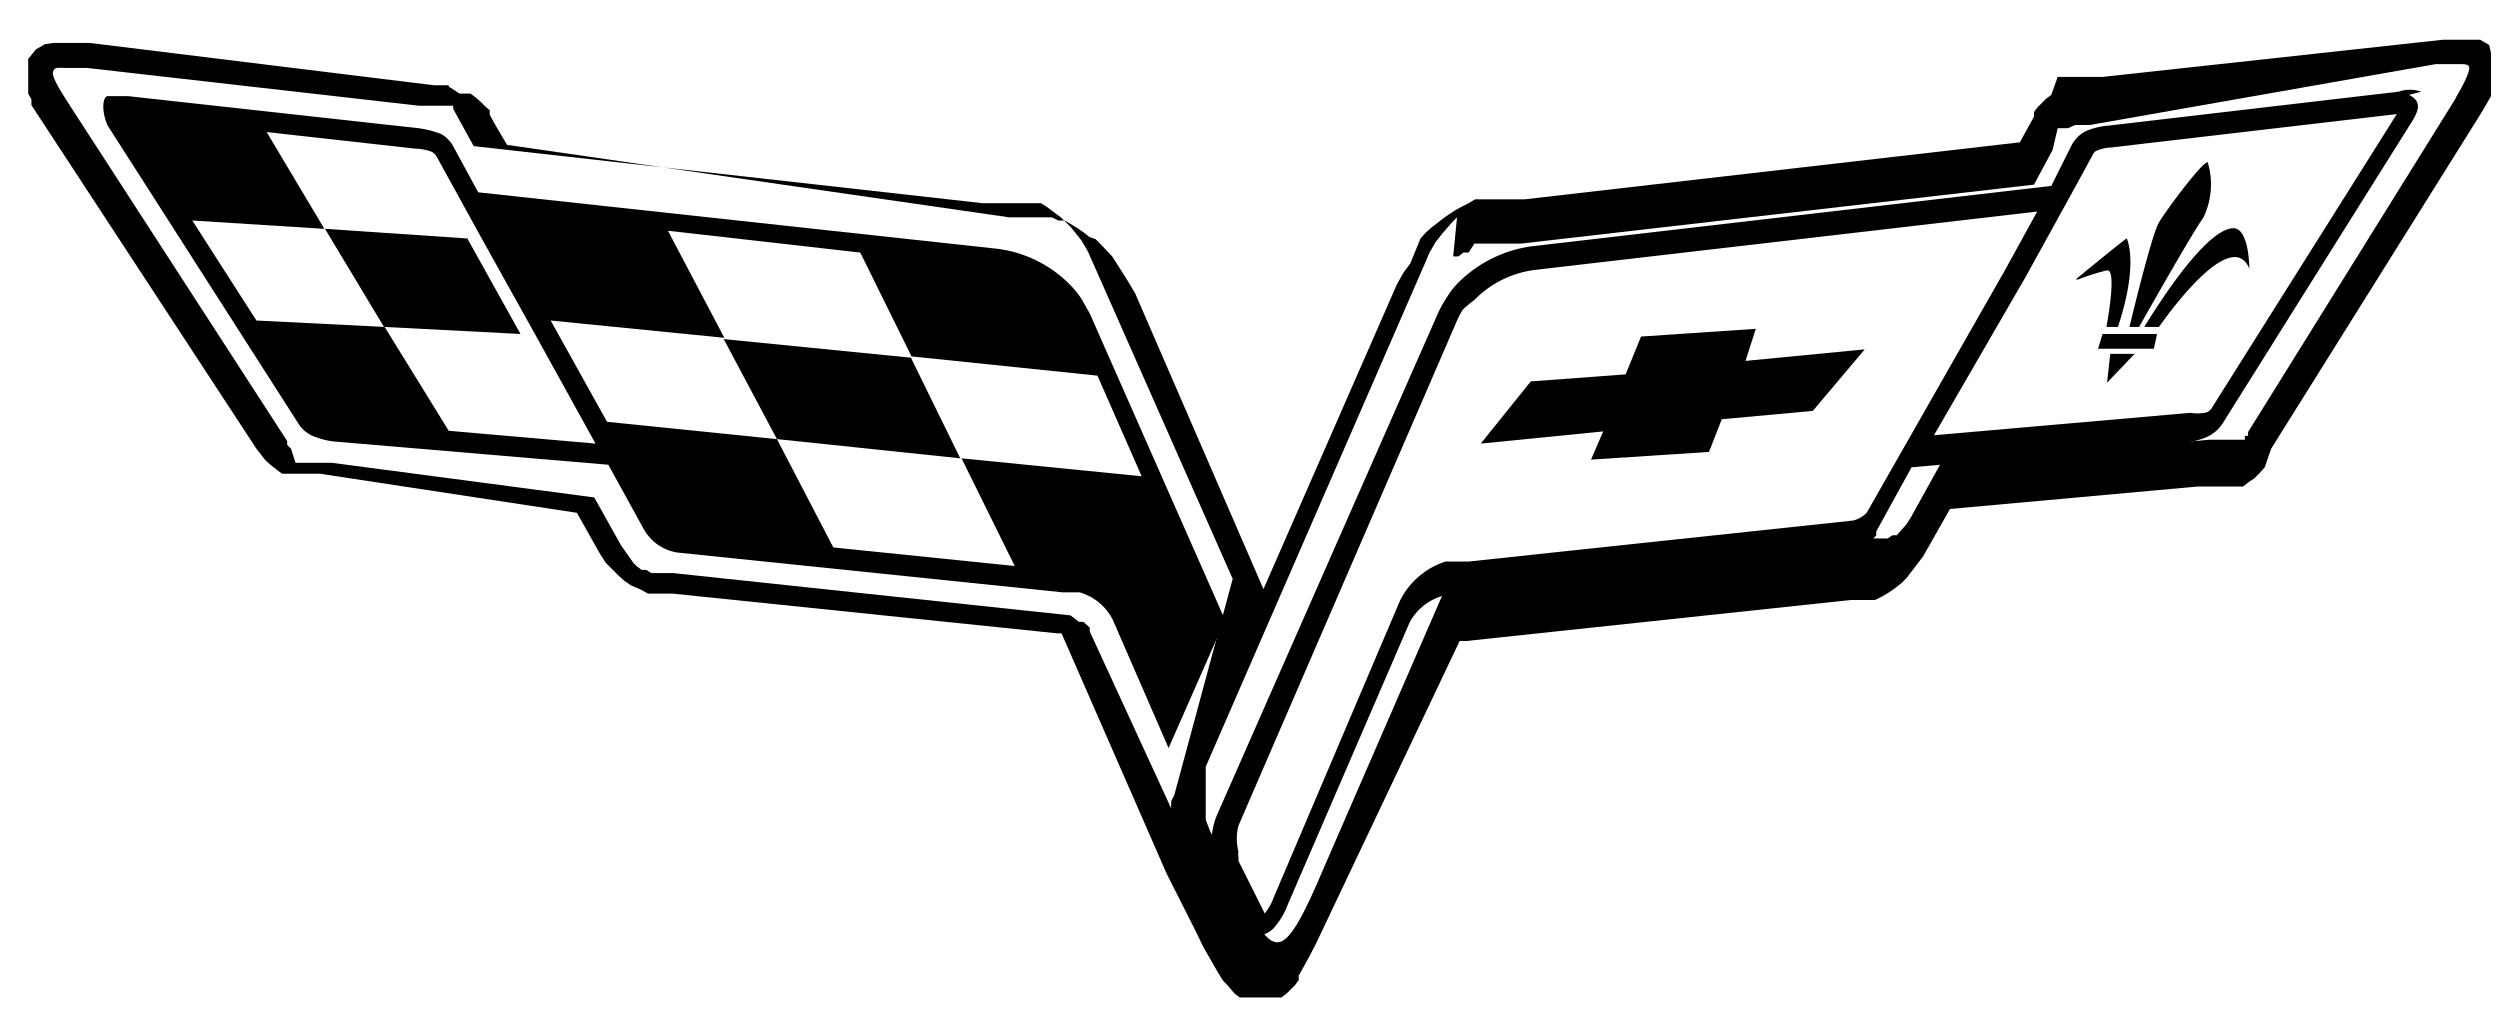 <svg id="corvete" data-name="Слой 1" xmlns="http://www.w3.org/2000/svg" viewBox="0 0 39 16"><title>corvette</title><polygon points="7.29 3.72 5.07 3.57 5.99 5.1 8.12 5.21 7.29 3.72"/><polygon points="11.29 5.29 12.12 6.85 14.98 7.15 14.21 5.58 11.29 5.29"/><path d="M17,4.89h0l-.13-.23a1.56,1.56,0,0,0-.16-.2,1.93,1.93,0,0,0-1.16-.58L7.46,3,7.08,2.3a.5.5,0,0,0-.2-.21A1.52,1.52,0,0,0,6.53,2L2,1.5H2c-.15,0-.25,0-.32,0s-.11.21,0,.46L4.65,6.6a.5.5,0,0,0,.28.22,1.16,1.16,0,0,0,.31.07l4.25.36.55,1h0l.05.08.06.07a.72.72,0,0,0,.42.22l6,.62h0l.13,0,.14,0a.84.84,0,0,1,.52.43l.87,2,.88-2ZM7,6.72,6,5.1,4,5,3,3.44l2.06.13L4.16,2.06l2.33.26a.74.74,0,0,1,.25.05.23.23,0,0,1,.07.07l.71,1.29.83,1.49.94,1.7Zm8,.43.83,1.68L13,8.54l-.88-1.69L9.47,6.58,8.59,5l2.71.27-.88-1.67,3,.34.8,1.62,2.9.3.69,1.57Z"/><path d="M33.37,5.1s.84-1.49,1-1.7a1.19,1.19,0,0,0,.07-.87c-.09,0-.64.74-.76.94s-.46,1.63-.46,1.63Z"/><path d="M32.42,4.36a3.16,3.16,0,0,1,.44-.14c.18-.06,0,.88,0,.88h.18c.33-1,.14-1.36.14-1.38s-.8.64-.8.64"/><path d="M33.45,5.1h.23s1.11-1.62,1.41-.91c0,0,0-.63-.25-.63S34.13,4,33.45,5.1"/><polygon points="32.73 5.44 33.6 5.44 33.65 5.21 32.8 5.21 32.73 5.44"/><polygon points="32.87 5.97 33.3 5.52 32.92 5.52 32.87 5.97"/><path d="M37.77,1.43a.53.53,0,0,0-.35,0l-4.53.53a1.09,1.09,0,0,0-.36.09.53.53,0,0,0-.21.21L32,2.9l-8.09.94a2,2,0,0,0-1.18.59,1.16,1.16,0,0,0-.16.21,1.71,1.71,0,0,0-.13.23L19,12.68a1.11,1.11,0,0,0-.09.62l0,.12a.61.61,0,0,0,0,.12l.41.84a.47.47,0,0,0,.12.15.3.3,0,0,0,.19.07h0a.45.45,0,0,0,.23-.11,1.19,1.19,0,0,0,.23-.38l1.9-4.4a.85.85,0,0,1,.5-.41l.13,0,.14,0,6-.65a.73.73,0,0,0,.45-.23l.06-.07h0l0-.06.55-1,4.24-.38a1.41,1.41,0,0,0,.31-.07.58.58,0,0,0,.3-.23l2.91-4.64c.15-.23.22-.38,0-.49M29.12,8l0,0h0v0l0,0a.45.45,0,0,1-.21.12l-6,.64-.18,0-.18,0a1.21,1.21,0,0,0-.71.61L19.87,14a.87.87,0,0,1-.14.25l-.41-.82h0l0-.07a.15.15,0,0,1,0-.07.83.83,0,0,1,0-.41L22.73,5a1.4,1.4,0,0,1,.09-.17A1.83,1.83,0,0,1,23,4.68a1.6,1.6,0,0,1,.95-.47l7.83-.91-.5.91ZM34.5,6.37a.15.15,0,0,1-.11.07.65.65,0,0,1-.22,0l-4,.35L31.6,4.32l.81-1.47h0l.24-.44a.11.11,0,0,1,.06-.06.66.66,0,0,1,.23-.05l4.45-.52Z"/><polygon points="27.39 5.13 25.6 5.25 25.36 5.84 23.88 5.95 23.1 6.92 25.01 6.73 24.82 7.17 26.66 7.05 26.86 6.54 28.28 6.41 29.09 5.45 27.23 5.63 27.39 5.13"/><path d="M38.83.7,38.69.62l-.13,0h-.45L32.8,1.2h-.08l-.15,0-.15,0-.07,0-.08,0-.08,0-.09,0L32,1.48l-.08.06-.07.07-.07.07-.05.07,0,.07-.22.4-7.73.89-.1,0h-.12l-.11,0-.11,0-.11,0-.11,0-.11,0-.1.06-.1.05-.11.06-.09.06-.1.07-.09.07-.09.07-.09.08-.08.09,0,0L22,4.11l-.11.15-.1.18L19.71,9.19l-2-4.61v0l-.1-.17-.1-.16L17.35,4l-.18-.19-.08-.08L17,3.7l-.09-.07-.1-.07-.1-.06-.1-.06-.1,0-.1-.05-.11,0-.11,0-.11,0-.11,0-.11,0-.12,0L7.91,2.26l-.2-.34-.07-.13,0-.07-.07-.06-.07-.07-.08-.07-.08-.06-.09,0-.08,0L7,1.35,7,1.33l-.08,0-.15,0L1.4.67l-.24,0H.83L.7.69.56.77.44.92l0,.18v.15l0,.12,0,.09.05.09,0,.09L4,7l.07.09.07.09.09.08.09.07.08.06.09,0,.09,0,.08,0,.07,0,.14,0,.12,0L9,8l.36.64,0,0,.09.14.2.2.09.08.1.07L10,9.2l.11.06.12,0,.14,0,.12,0,6,.62h0v0h0v0h0v0h0l0,0v0h0l.07,0,1.64,3.75.46.91.11.23.16.28.1.17.05.08.06.06.06.07.06.07.08.06.09,0,.11,0h.24l.11,0,.1,0,.08-.06.07-.07.06-.06.06-.08,0-.07.05-.09.1-.18.11-.21L22.77,10l.1,0v0l0,0h0v0l0,0h0v0l0,0h0v0l6-.64.12,0,.14,0,.12,0,.12-.06.1-.06.1-.07.1-.08.07-.07,0,0L30,8.68l.42-.74,3.86-.35h0l.18,0,.13,0,.15,0,.08,0,.08,0,.09,0,.09-.07.09-.06.08-.08.08-.09L35.43,7l3.26-5.21.06-.1.11-.19,0-.09,0-.09,0-.11V1l0-.17ZM18.27,12.5l0,.11L17,9.85v0l0-.06L16.9,9.7l-.07,0L16.7,9.6l-6.2-.66-.08,0-.09,0-.09,0-.08,0-.08-.05-.07,0-.07-.05-.06-.06,0,0-.19-.27-.42-.75L5.18,7.22H5.09l-.15,0-.1,0-.11,0-.06,0-.06,0L4.54,7l0,0-.06-.06,0-.06,0,0L1.06,1.6C.9,1.35.8,1.18.83,1.11s.08-.05.19-.05l.34,0,5.18.59h.13l.12,0,.11,0,.11,0,0,0,.06,0,0,0,0,0,0,0,0,.05,0,0,.32.58,7.94.89h.09l.1,0,.09,0,.1,0,.09,0,.09,0,.09,0,.09,0,.09,0,.08,0,.08.05.08.06.08.06.08.06.07.07.07.07.05.06.12.15.1.17,2.26,5.11L18.32,12.4Zm20.06-11L35.07,6.74l0,.06-.05,0,0,.06-.06,0-.06,0-.06,0-.06,0-.06,0-.11,0-.15,0-4.19.38h0l-.46.83-.07.11-.15.17-.07,0-.07.05-.08,0-.08,0-.08,0-.1,0-.08,0-6,.63h0l-.22,0-.08,0-.08,0-.06.05,0,0-1.93,4.44c-.32.76-.54,1.18-.73,1.18s-.35-.31-.63-.89l-.42-.84v0l-.07-.18,0-.24v-.3l0-.15,0-.14,3.44-7.9.05-.12.1-.17.12-.15.14-.16.07-.07L22.67,4,22.75,4l.08-.06.08,0L23,3.8l.09,0,.09,0,.09,0,.09,0,.09,0,.09,0,.1,0,.09,0,8-.92h0l.29-.54L32.1,2l0,0,0,0,0,0,.05,0,.06,0,.05,0,.11-.05.11,0,.12,0L38,1l.34,0c.11,0,.17,0,.18.05s-.06.23-.22.49"/></svg>